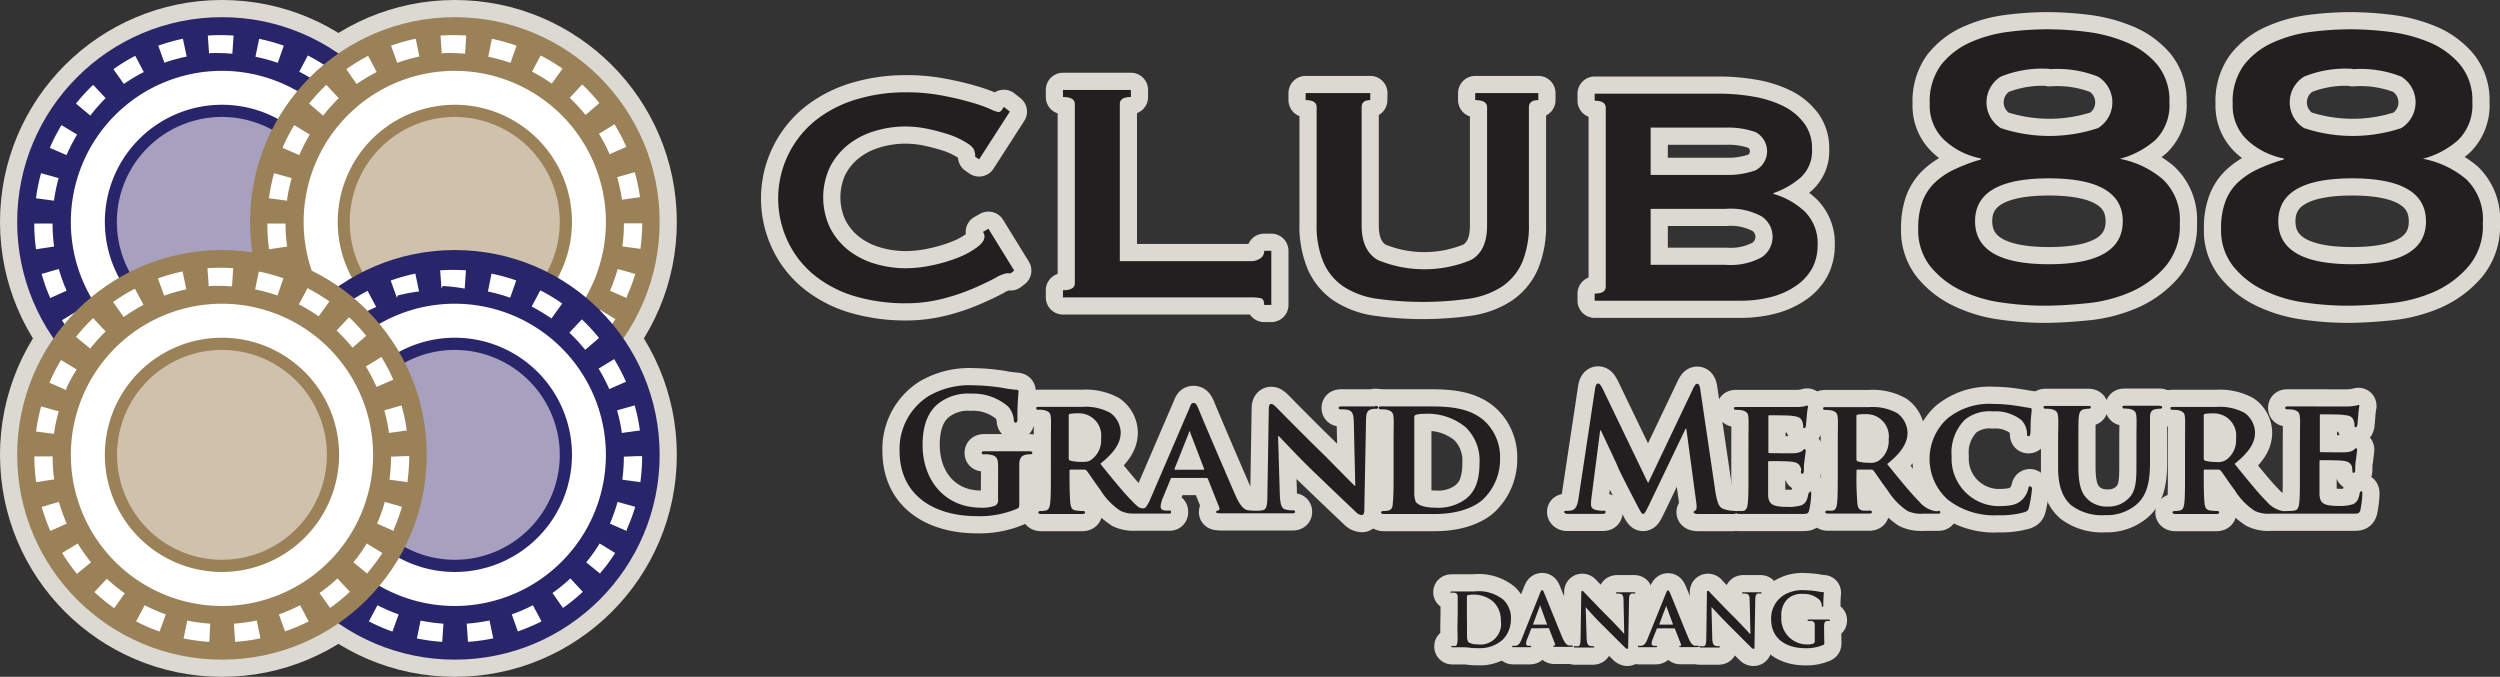 <svg id="Layer_1" data-name="Layer 1" xmlns="http://www.w3.org/2000/svg" viewBox="0 0 291.14 78.82"><rect x="0" y="0" width="291.14" height="78.82" fill="#333333" stroke="none"/><defs><style>.cls-1{fill:none;stroke:#dcd9d2;stroke-linecap:round;stroke-linejoin:round;stroke-width:4px;}.cls-2{fill:#28256a;}.cls-3{fill:#fff;}.cls-4{fill:#a7a1bf;}.cls-5{fill:#9a8157;}.cls-6{fill:#cfc1ac;}.cls-7{fill:#231f20;}</style></defs><title>logo footer</title><circle class="cls-1" cx="25.85" cy="25.85" r="23.85"/><path class="cls-1" d="M417.52,480.56a22.7,22.7,0,0,1-2.95-.39l.43-2.09a19.92,19.92,0,0,0,2.67.36Zm3,0-.14-2.12a20,20,0,0,0,2.66-.36l.43,2.08A22.49,22.49,0,0,1,420.5,480.56Zm-8.8-1.19a21.27,21.27,0,0,1-2.73-1.19l1-1.89a19.88,19.88,0,0,0,2.46,1.07Zm14.62,0-.71-2a20.56,20.56,0,0,0,2.46-1.07l1,1.88A21.27,21.27,0,0,1,426.32,479.35Zm-19.9-2.72a21.94,21.94,0,0,1-2.31-1.87l1.45-1.56a20.13,20.13,0,0,0,2.09,1.7Zm25.17,0-1.23-1.73a21.25,21.25,0,0,0,2.09-1.7l1.45,1.55A20.83,20.83,0,0,1,431.59,476.61Zm-29.51-4a21.71,21.71,0,0,1-1.73-2.42l1.82-1.11a19.68,19.68,0,0,0,1.55,2.19Zm33.85,0-1.65-1.35a18.45,18.45,0,0,0,1.55-2.19l1.82,1.1A21.87,21.87,0,0,1,435.93,472.56Zm-36.95-5a20.43,20.43,0,0,1-1-2.81l2-.58a18.58,18.58,0,0,0,.91,2.53Zm40,0-1.95-.85a19,19,0,0,0,.9-2.53l2,.57A21.85,21.85,0,0,1,439,467.48Zm-41.65-5.68a21.08,21.08,0,0,1-.21-3h2.13a19.89,19.89,0,0,0,.18,2.68Zm43.25-.05-2.11-.28a20.15,20.15,0,0,0,.19-2.69l1.48,0,.64,0A22.52,22.52,0,0,1,440.62,461.75Zm-41.16-5.61-2.1-.28a21.88,21.88,0,0,1,.59-2.92l2.05.57A19.47,19.47,0,0,0,399.46,456.14Zm39-.11a19.49,19.49,0,0,0-.55-2.63l2.05-.58a22.12,22.12,0,0,1,.61,2.91ZM400.9,451l-1.95-.84a22.07,22.07,0,0,1,1.36-2.65l1.82,1.1A20,20,0,0,0,400.9,451Zm36.14-.1a20.64,20.64,0,0,0-1.24-2.38l1.81-1.11A22,22,0,0,1,439,450Zm-33.36-4.49L402,445a21.93,21.93,0,0,1,2-2.18l1.45,1.55A21.24,21.24,0,0,0,403.68,446.38Zm30.56-.08a20.14,20.14,0,0,0-1.85-2l1.45-1.56a23.19,23.19,0,0,1,2,2.17Zm-26.65-3.59L406.36,441a21.87,21.87,0,0,1,2.54-1.56l1,1.89A19.21,19.21,0,0,0,407.59,442.71Zm22.71-.06a18.49,18.49,0,0,0-2.3-1.39l1-1.89a22.14,22.14,0,0,1,2.55,1.54Zm-18-2.42-.72-2a22.27,22.27,0,0,1,2.87-.81l.44,2.08A19.13,19.13,0,0,0,412.34,440.23Zm13.2,0a19.6,19.6,0,0,0-2.6-.71l.43-2.09a21.79,21.79,0,0,1,2.87.8Zm-8-1.06-.15-2.12a22.79,22.79,0,0,1,3,0l-.14,2.12A20.12,20.12,0,0,0,417.59,439.13Z" transform="translate(-393.15 -432.94)"/><circle class="cls-1" cx="25.85" cy="25.85" r="18.31"/><path class="cls-1" d="M419,477.8a19,19,0,1,1,19-19A19,19,0,0,1,419,477.8Zm0-36.61a17.6,17.6,0,1,0,17.6,17.59A17.62,17.62,0,0,0,419,441.19Z" transform="translate(-393.15 -432.94)"/><circle class="cls-1" cx="25.85" cy="25.85" r="12.93"/><path class="cls-1" d="M419,472.42a13.64,13.64,0,1,1,13.64-13.64A13.65,13.65,0,0,1,419,472.42Zm0-25.86a12.23,12.23,0,1,0,12.22,12.22A12.23,12.23,0,0,0,419,446.56Z" transform="translate(-393.15 -432.94)"/><circle class="cls-1" cx="52.97" cy="25.85" r="23.85"/><path class="cls-1" d="M444.65,480.56a22.47,22.47,0,0,1-2.95-.39l.43-2.09a19.77,19.77,0,0,0,2.66.36Zm3,0-.14-2.12a19.77,19.77,0,0,0,2.66-.36l.43,2.08A22.26,22.26,0,0,1,447.62,480.56Zm-8.79-1.19a20.81,20.81,0,0,1-2.74-1.19l1-1.89a19.38,19.38,0,0,0,2.47,1.07Zm14.61,0-.71-2a19.88,19.88,0,0,0,2.46-1.07l1,1.88A21.27,21.27,0,0,1,453.44,479.35Zm-19.89-2.72a23.14,23.14,0,0,1-2.32-1.87l1.45-1.56a21.25,21.25,0,0,0,2.09,1.7Zm25.17,0-1.23-1.73a20,20,0,0,0,2.08-1.7l1.45,1.55A21.69,21.69,0,0,1,458.72,476.61Zm-29.52-4a20.41,20.41,0,0,1-1.72-2.42l1.81-1.11a19.77,19.77,0,0,0,1.56,2.19Zm33.85,0-1.65-1.35A19.77,19.77,0,0,0,463,469l1.81,1.1A20.63,20.63,0,0,1,463.05,472.56Zm-36.95-5a23.47,23.47,0,0,1-1-2.81l2-.58a18.54,18.54,0,0,0,.9,2.53Zm40,0-1.94-.85a20.51,20.51,0,0,0,.89-2.53l2.05.57A20.43,20.43,0,0,1,466.14,467.48Zm-41.65-5.68a22.68,22.68,0,0,1-.2-3h2.12a19.89,19.89,0,0,0,.19,2.68Zm43.26-.05-2.11-.28a20.15,20.15,0,0,0,.18-2.69l1.49,0,.64,0A22.52,22.52,0,0,1,467.75,461.75Zm-41.16-5.61-2.11-.28a20.43,20.43,0,0,1,.6-2.92l2.05.57A19.47,19.47,0,0,0,426.59,456.14Zm39-.11a19.52,19.52,0,0,0-.56-2.63l2.05-.58a20.61,20.61,0,0,1,.61,2.91ZM428,451l-1.95-.84a20.77,20.77,0,0,1,1.37-2.65l1.81,1.1A21.56,21.56,0,0,0,428,451Zm36.14-.1a17.92,17.92,0,0,0-1.24-2.38l1.81-1.11a22,22,0,0,1,1.38,2.63Zm-33.36-4.49L429.15,445a23.19,23.19,0,0,1,2-2.18l1.45,1.55A22.7,22.7,0,0,0,430.8,446.38Zm30.56-.08a21.33,21.33,0,0,0-1.84-2l1.45-1.56a23.08,23.08,0,0,1,2,2.17Zm-26.65-3.59L433.48,441a22.74,22.74,0,0,1,2.54-1.56l1,1.89A19.21,19.21,0,0,0,434.71,442.71Zm22.72-.06a20.08,20.08,0,0,0-2.3-1.39l1-1.89a21.32,21.32,0,0,1,2.55,1.54Zm-18-2.42-.72-2a21.4,21.4,0,0,1,2.87-.81l.43,2.08A19.41,19.41,0,0,0,439.47,440.23Zm13.19,0a19.46,19.46,0,0,0-2.59-.71l.42-2.09a22.37,22.37,0,0,1,2.88.8Zm-8-1.06-.15-2.12a22.8,22.8,0,0,1,3,0l-.14,2.12A20.12,20.12,0,0,0,444.71,439.13Z" transform="translate(-393.15 -432.94)"/><circle class="cls-1" cx="52.97" cy="25.85" r="18.31"/><path class="cls-1" d="M446.12,477.8a19,19,0,1,1,19-19A19,19,0,0,1,446.12,477.8Zm0-36.61a17.6,17.6,0,1,0,17.59,17.59A17.61,17.61,0,0,0,446.12,441.19Z" transform="translate(-393.15 -432.94)"/><circle class="cls-1" cx="52.97" cy="25.85" r="12.93"/><path class="cls-1" d="M446.12,472.42a13.64,13.64,0,1,1,13.64-13.64A13.64,13.64,0,0,1,446.12,472.42Zm0-25.86a12.23,12.23,0,1,0,12.22,12.22A12.24,12.24,0,0,0,446.12,446.56Z" transform="translate(-393.15 -432.94)"/><circle class="cls-1" cx="52.97" cy="52.97" r="23.85"/><path class="cls-1" d="M444.65,507.69a22.49,22.49,0,0,1-2.95-.4l.43-2.08a19.77,19.77,0,0,0,2.66.36Zm3,0-.15-2.12a21.54,21.54,0,0,0,2.66-.37l.43,2.08A22.36,22.36,0,0,1,447.63,507.69Zm-8.8-1.2a20.81,20.81,0,0,1-2.74-1.19l1-1.88a19.38,19.38,0,0,0,2.47,1.07Zm14.61,0-.71-2a19.88,19.88,0,0,0,2.46-1.07l1,1.89A24.49,24.49,0,0,1,453.44,506.48Zm-19.89-2.72a20.83,20.83,0,0,1-2.31-1.88l1.44-1.55a19.8,19.8,0,0,0,2.09,1.69Zm25.16,0L457.49,502a19.56,19.56,0,0,0,2.08-1.7l1.45,1.56A20.83,20.83,0,0,1,458.71,503.74Zm-29.51-4a21.37,21.37,0,0,1-1.72-2.43l1.81-1.11a19.77,19.77,0,0,0,1.56,2.19Zm33.85,0-1.65-1.34a19,19,0,0,0,1.56-2.2l1.81,1.11A19.73,19.73,0,0,1,463.05,499.68Zm-36.95-5a23.32,23.32,0,0,1-1-2.8l2-.58a19,19,0,0,0,.9,2.53Zm40,0-1.94-.85a20.51,20.51,0,0,0,.89-2.53l2.05.57A20,20,0,0,1,466.14,494.6Zm-41.65-5.68a22.68,22.68,0,0,1-.2-3h2.12a20,20,0,0,0,.19,2.68Zm43.26,0-2.11-.29a20,20,0,0,0,.18-2.68l1.48-.06.65,0A22.75,22.75,0,0,1,467.75,488.88Zm-41.16-5.62-2.11-.28a21,21,0,0,1,.6-2.92l2.05.57A19.79,19.79,0,0,0,426.59,483.26Zm39-.11a19.52,19.52,0,0,0-.56-2.63l2.05-.58a20.45,20.45,0,0,1,.61,2.92Zm-37.61-5-1.95-.85a20.77,20.77,0,0,1,1.37-2.65l1.81,1.11A20.72,20.72,0,0,0,428,478.1Zm36.14-.11a19.24,19.24,0,0,0-1.24-2.38l1.81-1.11a22.08,22.08,0,0,1,1.38,2.64Zm-33.36-4.48-1.65-1.34a22,22,0,0,1,2-2.18l1.45,1.55A20.13,20.13,0,0,0,430.8,473.51Zm30.56-.09a21.33,21.33,0,0,0-1.84-2l1.45-1.55a20.85,20.85,0,0,1,2,2.17Zm-26.65-3.58-1.23-1.74a22.66,22.66,0,0,1,2.54-1.55l1,1.88A20.7,20.7,0,0,0,434.71,469.84Zm22.72-.07a20.66,20.66,0,0,0-2.3-1.39l1-1.89a21.32,21.32,0,0,1,2.55,1.54Zm-18-2.42-.72-2a23.48,23.48,0,0,1,2.87-.81l.43,2.08A21,21,0,0,0,439.47,467.35Zm13.19,0a19.5,19.5,0,0,0-2.59-.72l.42-2.08a20.82,20.82,0,0,1,2.88.79Zm-8-1.07-.15-2.12a22.8,22.8,0,0,1,3,0l-.14,2.13A20.12,20.12,0,0,0,444.71,466.25Z" transform="translate(-393.15 -432.94)"/><circle class="cls-1" cx="52.97" cy="52.97" r="18.31"/><path class="cls-1" d="M446.12,504.92a19,19,0,1,1,19-19A19,19,0,0,1,446.12,504.92Zm0-36.61a17.6,17.6,0,1,0,17.59,17.6A17.61,17.61,0,0,0,446.12,468.31Z" transform="translate(-393.15 -432.94)"/><circle class="cls-1" cx="52.97" cy="52.97" r="12.93"/><path class="cls-1" d="M446.12,499.55a13.64,13.64,0,1,1,13.64-13.64A13.65,13.65,0,0,1,446.12,499.55Zm0-25.86a12.22,12.22,0,1,0,12.22,12.22A12.24,12.24,0,0,0,446.12,473.69Z" transform="translate(-393.15 -432.94)"/><circle class="cls-1" cx="25.85" cy="52.97" r="23.85"/><path class="cls-1" d="M417.53,507.69a22.41,22.41,0,0,1-3-.4l.43-2.08a19.92,19.92,0,0,0,2.67.36Zm3,0-.14-2.12a21.81,21.81,0,0,0,2.66-.37l.43,2.08A22.51,22.51,0,0,1,420.5,507.69Zm-8.8-1.2A20.12,20.12,0,0,1,409,505.3l1-1.88a19.88,19.88,0,0,0,2.46,1.07Zm14.62,0-.72-2a20,20,0,0,0,2.47-1.07l1,1.89A24.49,24.49,0,0,1,426.32,506.48Zm-19.9-2.72a22.86,22.86,0,0,1-2.31-1.88l1.45-1.55a19.8,19.8,0,0,0,2.09,1.69Zm25.17,0L430.36,502a18.71,18.71,0,0,0,2.09-1.7l1.45,1.56A22.86,22.86,0,0,1,431.59,503.74Zm-29.51-4a22.8,22.8,0,0,1-1.73-2.43l1.82-1.11a19.68,19.68,0,0,0,1.55,2.19Zm33.85,0-1.65-1.34a18.91,18.91,0,0,0,1.55-2.2l1.82,1.11A22.14,22.14,0,0,1,435.93,499.68Zm-36.95-5a21.71,21.71,0,0,1-1-2.8l2-.58a20.61,20.61,0,0,0,.91,2.53Zm40,0-1.95-.85a19,19,0,0,0,.9-2.53l2,.57A21.32,21.32,0,0,1,439,494.6Zm-41.65-5.68a21.08,21.08,0,0,1-.21-3h2.13a20,20,0,0,0,.18,2.68Zm43.25,0-2.11-.29a20,20,0,0,0,.19-2.68l1.48-.06.64,0A22.75,22.75,0,0,1,440.62,488.88Zm-41.16-5.62-2.1-.28a22.54,22.54,0,0,1,.59-2.92l2.05.57A19.79,19.79,0,0,0,399.46,483.26Zm39-.11a19.49,19.49,0,0,0-.55-2.63l2-.58a20.48,20.48,0,0,1,.62,2.92Zm-37.6-5-1.95-.85a22.07,22.07,0,0,1,1.36-2.65l1.82,1.11A19.25,19.25,0,0,0,400.9,478.1ZM437,478a22.42,22.42,0,0,0-1.24-2.38l1.81-1.11a22.08,22.08,0,0,1,1.38,2.64Zm-33.36-4.48L402,472.17a20.88,20.88,0,0,1,2-2.18l1.45,1.55A19,19,0,0,0,403.68,473.51Zm30.56-.09a20.14,20.14,0,0,0-1.85-2l1.45-1.55a20.94,20.94,0,0,1,2,2.17Zm-26.65-3.58-1.23-1.74a21.8,21.8,0,0,1,2.54-1.55l1,1.88A20.7,20.7,0,0,0,407.59,469.84Zm22.71-.07a19.79,19.79,0,0,0-2.3-1.39l1-1.89a22.14,22.14,0,0,1,2.55,1.54Zm-18-2.42-.72-2a24,24,0,0,1,2.87-.81l.44,2.08A20.7,20.7,0,0,0,412.34,467.35Zm13.2,0a19.64,19.64,0,0,0-2.6-.72l.43-2.08a20.31,20.31,0,0,1,2.87.79Zm-8-1.07-.15-2.12a22.79,22.79,0,0,1,3,0l-.14,2.13A20.12,20.12,0,0,0,417.59,466.25Z" transform="translate(-393.15 -432.94)"/><circle class="cls-1" cx="25.85" cy="52.97" r="18.31"/><path class="cls-1" d="M419,504.92a19,19,0,1,1,19-19A19,19,0,0,1,419,504.92Zm0-36.61a17.6,17.6,0,1,0,17.6,17.6A17.62,17.62,0,0,0,419,468.31Z" transform="translate(-393.15 -432.94)"/><circle class="cls-1" cx="25.85" cy="52.97" r="12.93"/><path class="cls-1" d="M419,499.55a13.64,13.64,0,1,1,13.64-13.64A13.66,13.66,0,0,1,419,499.55Zm0-25.86a12.22,12.22,0,1,0,12.22,12.22A12.23,12.23,0,0,0,419,473.69Z" transform="translate(-393.15 -432.94)"/><circle class="cls-2" cx="25.85" cy="25.85" r="23.85"/><path class="cls-3" d="M417.52,480.56a22.7,22.7,0,0,1-2.95-.39l.43-2.09a19.92,19.92,0,0,0,2.67.36Zm3,0-.14-2.12a20,20,0,0,0,2.66-.36l.43,2.08A22.49,22.49,0,0,1,420.5,480.56Zm-8.8-1.19a21.27,21.27,0,0,1-2.73-1.19l1-1.89a19.88,19.88,0,0,0,2.46,1.07Zm14.62,0-.71-2a20.56,20.56,0,0,0,2.46-1.07l1,1.88A21.27,21.27,0,0,1,426.32,479.35Zm-19.9-2.72a21.94,21.94,0,0,1-2.31-1.87l1.45-1.56a20.13,20.13,0,0,0,2.09,1.7Zm25.17,0-1.23-1.73a21.25,21.25,0,0,0,2.09-1.7l1.45,1.55A20.83,20.83,0,0,1,431.59,476.61Zm-29.51-4a21.71,21.71,0,0,1-1.73-2.42l1.82-1.11a19.68,19.68,0,0,0,1.55,2.19Zm33.85,0-1.65-1.35a18.45,18.45,0,0,0,1.55-2.19l1.82,1.1A21.87,21.87,0,0,1,435.93,472.56Zm-36.95-5a20.43,20.43,0,0,1-1-2.81l2-.58a18.58,18.58,0,0,0,.91,2.53Zm40,0-1.95-.85a19,19,0,0,0,.9-2.53l2,.57A21.85,21.85,0,0,1,439,467.48Zm-41.65-5.68a21.08,21.08,0,0,1-.21-3h2.13a19.89,19.89,0,0,0,.18,2.68Zm43.25-.05-2.11-.28a20.15,20.15,0,0,0,.19-2.69l1.48,0,.64,0A22.52,22.52,0,0,1,440.62,461.75Zm-41.16-5.61-2.1-.28a21.88,21.88,0,0,1,.59-2.92l2.05.57A19.47,19.47,0,0,0,399.46,456.14Zm39-.11a19.49,19.49,0,0,0-.55-2.63l2.05-.58a22.12,22.12,0,0,1,.61,2.91ZM400.9,451l-1.95-.84a22.07,22.07,0,0,1,1.36-2.65l1.82,1.1A20,20,0,0,0,400.9,451Zm36.14-.1a20.64,20.64,0,0,0-1.24-2.38l1.81-1.11A22,22,0,0,1,439,450Zm-33.36-4.49L402,445a21.93,21.93,0,0,1,2-2.18l1.45,1.55A21.24,21.24,0,0,0,403.68,446.38Zm30.56-.08a20.14,20.14,0,0,0-1.85-2l1.45-1.56a23.19,23.19,0,0,1,2,2.17Zm-26.65-3.59L406.36,441a21.87,21.87,0,0,1,2.54-1.56l1,1.89A19.21,19.21,0,0,0,407.59,442.71Zm22.71-.06a18.49,18.49,0,0,0-2.3-1.39l1-1.89a22.14,22.14,0,0,1,2.55,1.54Zm-18-2.42-.72-2a22.27,22.27,0,0,1,2.87-.81l.44,2.08A19.13,19.13,0,0,0,412.34,440.23Zm13.2,0a19.6,19.6,0,0,0-2.6-.71l.43-2.09a21.79,21.79,0,0,1,2.87.8Zm-8-1.06-.15-2.12a22.79,22.79,0,0,1,3,0l-.14,2.12A20.12,20.12,0,0,0,417.59,439.13Z" transform="translate(-393.15 -432.94)"/><circle class="cls-3" cx="25.85" cy="25.85" r="18.31"/><path class="cls-2" d="M419,477.8a19,19,0,1,1,19-19A19,19,0,0,1,419,477.8Zm0-36.61a17.6,17.6,0,1,0,17.6,17.59A17.62,17.62,0,0,0,419,441.19Z" transform="translate(-393.15 -432.94)"/><circle class="cls-4" cx="25.85" cy="25.85" r="12.93"/><path class="cls-2" d="M419,472.42a13.64,13.64,0,1,1,13.64-13.64A13.65,13.65,0,0,1,419,472.42Zm0-25.86a12.23,12.23,0,1,0,12.22,12.22A12.23,12.23,0,0,0,419,446.56Z" transform="translate(-393.15 -432.94)"/><circle class="cls-5" cx="52.97" cy="25.85" r="23.85"/><path class="cls-3" d="M444.65,480.56a22.47,22.47,0,0,1-2.95-.39l.43-2.09a19.77,19.77,0,0,0,2.66.36Zm3,0-.14-2.12a19.77,19.77,0,0,0,2.66-.36l.43,2.08A22.26,22.26,0,0,1,447.62,480.56Zm-8.79-1.19a20.81,20.81,0,0,1-2.74-1.19l1-1.89a19.38,19.38,0,0,0,2.47,1.07Zm14.61,0-.71-2a19.88,19.88,0,0,0,2.46-1.07l1,1.88A21.27,21.27,0,0,1,453.44,479.35Zm-19.89-2.72a23.14,23.14,0,0,1-2.32-1.87l1.45-1.56a21.25,21.25,0,0,0,2.09,1.7Zm25.17,0-1.23-1.73a20,20,0,0,0,2.08-1.7l1.45,1.55A21.69,21.69,0,0,1,458.72,476.61Zm-29.52-4a20.41,20.41,0,0,1-1.72-2.42l1.81-1.11a19.77,19.77,0,0,0,1.56,2.19Zm33.85,0-1.65-1.35A19.77,19.77,0,0,0,463,469l1.81,1.1A20.63,20.63,0,0,1,463.05,472.56Zm-36.95-5a23.47,23.47,0,0,1-1-2.81l2-.58a18.54,18.54,0,0,0,.9,2.53Zm40,0-1.94-.85a20.51,20.51,0,0,0,.89-2.53l2.05.57A20.43,20.43,0,0,1,466.14,467.48Zm-41.65-5.68a22.68,22.68,0,0,1-.2-3h2.12a19.89,19.89,0,0,0,.19,2.68Zm43.26-.05-2.11-.28a20.15,20.15,0,0,0,.18-2.69l1.49,0,.64,0A22.52,22.52,0,0,1,467.75,461.75Zm-41.16-5.61-2.11-.28a20.43,20.43,0,0,1,.6-2.92l2.05.57A19.47,19.47,0,0,0,426.59,456.14Zm39-.11a19.52,19.52,0,0,0-.56-2.63l2.05-.58a20.61,20.61,0,0,1,.61,2.91ZM428,451l-1.95-.84a20.77,20.77,0,0,1,1.37-2.65l1.81,1.1A21.56,21.56,0,0,0,428,451Zm36.14-.1a17.92,17.92,0,0,0-1.24-2.38l1.81-1.11a22,22,0,0,1,1.38,2.63Zm-33.36-4.49L429.15,445a23.19,23.19,0,0,1,2-2.18l1.45,1.55A22.7,22.7,0,0,0,430.8,446.38Zm30.56-.08a21.33,21.33,0,0,0-1.84-2l1.45-1.56a23.08,23.08,0,0,1,2,2.17Zm-26.65-3.59L433.48,441a22.74,22.74,0,0,1,2.54-1.56l1,1.89A19.21,19.21,0,0,0,434.71,442.71Zm22.72-.06a20.08,20.08,0,0,0-2.3-1.39l1-1.89a21.32,21.32,0,0,1,2.55,1.54Zm-18-2.42-.72-2a21.4,21.4,0,0,1,2.87-.81l.43,2.08A19.41,19.41,0,0,0,439.47,440.23Zm13.19,0a19.46,19.46,0,0,0-2.59-.71l.42-2.09a22.37,22.37,0,0,1,2.88.8Zm-8-1.06-.15-2.12a22.8,22.8,0,0,1,3,0l-.14,2.12A20.12,20.12,0,0,0,444.71,439.13Z" transform="translate(-393.15 -432.94)"/><circle class="cls-3" cx="52.97" cy="25.85" r="18.31"/><path class="cls-5" d="M446.12,477.8a19,19,0,1,1,19-19A19,19,0,0,1,446.12,477.8Zm0-36.61a17.6,17.6,0,1,0,17.59,17.59A17.61,17.61,0,0,0,446.12,441.19Z" transform="translate(-393.15 -432.94)"/><circle class="cls-6" cx="52.97" cy="25.85" r="12.93"/><path class="cls-5" d="M446.12,472.42a13.64,13.64,0,1,1,13.64-13.64A13.64,13.64,0,0,1,446.12,472.42Zm0-25.86a12.23,12.23,0,1,0,12.22,12.22A12.24,12.24,0,0,0,446.12,446.56Z" transform="translate(-393.15 -432.94)"/><circle class="cls-2" cx="52.97" cy="52.97" r="23.85"/><path class="cls-3" d="M444.65,507.69a22.49,22.49,0,0,1-2.95-.4l.43-2.08a19.77,19.77,0,0,0,2.66.36Zm3,0-.15-2.12a21.54,21.54,0,0,0,2.66-.37l.43,2.08A22.36,22.36,0,0,1,447.63,507.69Zm-8.8-1.2a20.81,20.81,0,0,1-2.74-1.19l1-1.88a19.38,19.38,0,0,0,2.47,1.07Zm14.61,0-.71-2a19.88,19.88,0,0,0,2.46-1.07l1,1.89A24.49,24.49,0,0,1,453.44,506.48Zm-19.89-2.72a20.83,20.83,0,0,1-2.31-1.88l1.44-1.55a19.8,19.8,0,0,0,2.09,1.69Zm25.16,0L457.49,502a19.56,19.56,0,0,0,2.08-1.7l1.45,1.56A20.83,20.83,0,0,1,458.71,503.74Zm-29.51-4a21.37,21.37,0,0,1-1.72-2.43l1.81-1.11a19.77,19.77,0,0,0,1.56,2.19Zm33.85,0-1.65-1.34a19,19,0,0,0,1.56-2.2l1.81,1.11A19.73,19.73,0,0,1,463.05,499.68Zm-36.95-5a23.32,23.32,0,0,1-1-2.8l2-.58a19,19,0,0,0,.9,2.53Zm40,0-1.94-.85a20.51,20.51,0,0,0,.89-2.53l2.05.57A20,20,0,0,1,466.14,494.6Zm-41.65-5.68a22.68,22.68,0,0,1-.2-3h2.12a20,20,0,0,0,.19,2.68Zm43.26,0-2.11-.29a20,20,0,0,0,.18-2.68l1.48-.06.65,0A22.75,22.75,0,0,1,467.75,488.88Zm-41.16-5.62-2.11-.28a21,21,0,0,1,.6-2.92l2.05.57A19.79,19.79,0,0,0,426.59,483.26Zm39-.11a19.52,19.52,0,0,0-.56-2.63l2.05-.58a20.45,20.45,0,0,1,.61,2.92Zm-37.61-5-1.95-.85a20.77,20.77,0,0,1,1.37-2.65l1.81,1.11A20.72,20.72,0,0,0,428,478.1Zm36.14-.11a19.24,19.24,0,0,0-1.24-2.38l1.81-1.11a22.08,22.08,0,0,1,1.38,2.64Zm-33.36-4.48-1.65-1.34a22,22,0,0,1,2-2.18l1.45,1.55A20.13,20.13,0,0,0,430.8,473.51Zm30.56-.09a21.33,21.33,0,0,0-1.84-2l1.45-1.55a20.85,20.85,0,0,1,2,2.17Zm-26.65-3.58-1.23-1.74a22.66,22.66,0,0,1,2.54-1.55l1,1.88A20.7,20.7,0,0,0,434.71,469.84Zm22.72-.07a20.66,20.66,0,0,0-2.3-1.39l1-1.89a21.32,21.32,0,0,1,2.55,1.54Zm-18-2.42-.72-2a23.48,23.48,0,0,1,2.87-.81l.43,2.08A21,21,0,0,0,439.47,467.35Zm13.19,0a19.5,19.5,0,0,0-2.59-.72l.42-2.08a20.82,20.82,0,0,1,2.88.79Zm-8-1.07-.15-2.12a22.8,22.8,0,0,1,3,0l-.14,2.13A20.12,20.12,0,0,0,444.71,466.25Z" transform="translate(-393.15 -432.94)"/><circle class="cls-3" cx="52.97" cy="52.97" r="18.31"/><path class="cls-2" d="M446.12,504.92a19,19,0,1,1,19-19A19,19,0,0,1,446.12,504.92Zm0-36.61a17.6,17.6,0,1,0,17.59,17.6A17.61,17.61,0,0,0,446.12,468.31Z" transform="translate(-393.15 -432.94)"/><circle class="cls-4" cx="52.97" cy="52.97" r="12.93"/><path class="cls-2" d="M446.12,499.55a13.64,13.64,0,1,1,13.64-13.64A13.65,13.65,0,0,1,446.12,499.55Zm0-25.86a12.22,12.22,0,1,0,12.22,12.22A12.24,12.24,0,0,0,446.12,473.69Z" transform="translate(-393.15 -432.94)"/><circle class="cls-5" cx="25.85" cy="52.97" r="23.85"/><path class="cls-3" d="M417.53,507.69a22.41,22.41,0,0,1-3-.4l.43-2.08a19.92,19.92,0,0,0,2.67.36Zm3,0-.14-2.12a21.81,21.81,0,0,0,2.66-.37l.43,2.08A22.51,22.51,0,0,1,420.5,507.69Zm-8.8-1.2A20.12,20.12,0,0,1,409,505.3l1-1.88a19.88,19.88,0,0,0,2.46,1.07Zm14.62,0-.72-2a20,20,0,0,0,2.47-1.07l1,1.89A24.49,24.49,0,0,1,426.32,506.48Zm-19.9-2.72a22.86,22.86,0,0,1-2.31-1.88l1.45-1.55a19.8,19.8,0,0,0,2.09,1.69Zm25.17,0L430.36,502a18.71,18.71,0,0,0,2.09-1.7l1.45,1.56A22.86,22.86,0,0,1,431.59,503.74Zm-29.51-4a22.8,22.8,0,0,1-1.73-2.43l1.82-1.11a19.68,19.68,0,0,0,1.55,2.19Zm33.85,0-1.65-1.34a18.91,18.91,0,0,0,1.55-2.2l1.82,1.11A22.14,22.14,0,0,1,435.93,499.68Zm-36.95-5a21.71,21.71,0,0,1-1-2.8l2-.58a20.61,20.61,0,0,0,.91,2.53Zm40,0-1.95-.85a19,19,0,0,0,.9-2.53l2,.57A21.32,21.32,0,0,1,439,494.6Zm-41.65-5.68a21.08,21.08,0,0,1-.21-3h2.13a20,20,0,0,0,.18,2.68Zm43.25,0-2.11-.29a20,20,0,0,0,.19-2.68l1.48-.06.64,0A22.75,22.75,0,0,1,440.62,488.88Zm-41.16-5.62-2.1-.28a22.54,22.54,0,0,1,.59-2.92l2.05.57A19.79,19.79,0,0,0,399.46,483.26Zm39-.11a19.49,19.49,0,0,0-.55-2.63l2-.58a20.48,20.48,0,0,1,.62,2.92Zm-37.6-5-1.95-.85a22.07,22.07,0,0,1,1.36-2.65l1.82,1.11A19.25,19.25,0,0,0,400.9,478.1ZM437,478a22.42,22.42,0,0,0-1.24-2.38l1.81-1.11a22.08,22.08,0,0,1,1.38,2.64Zm-33.36-4.48L402,472.17a20.88,20.88,0,0,1,2-2.18l1.45,1.55A19,19,0,0,0,403.68,473.51Zm30.56-.09a20.14,20.14,0,0,0-1.85-2l1.45-1.55a20.94,20.94,0,0,1,2,2.17Zm-26.65-3.58-1.23-1.74a21.8,21.8,0,0,1,2.54-1.55l1,1.88A20.7,20.7,0,0,0,407.59,469.84Zm22.71-.07a19.79,19.79,0,0,0-2.3-1.39l1-1.89a22.14,22.14,0,0,1,2.55,1.54Zm-18-2.42-.72-2a24,24,0,0,1,2.87-.81l.44,2.08A20.7,20.7,0,0,0,412.34,467.35Zm13.2,0a19.64,19.64,0,0,0-2.6-.72l.43-2.08a20.31,20.31,0,0,1,2.87.79Zm-8-1.07-.15-2.12a22.79,22.79,0,0,1,3,0l-.14,2.13A20.12,20.12,0,0,0,417.59,466.25Z" transform="translate(-393.15 -432.94)"/><circle class="cls-3" cx="25.85" cy="52.97" r="18.31"/><path class="cls-5" d="M419,504.92a19,19,0,1,1,19-19A19,19,0,0,1,419,504.92Zm0-36.61a17.6,17.6,0,1,0,17.6,17.6A17.62,17.62,0,0,0,419,468.31Z" transform="translate(-393.15 -432.94)"/><circle class="cls-6" cx="25.85" cy="52.97" r="12.93"/><path class="cls-5" d="M419,499.55a13.64,13.64,0,1,1,13.64-13.64A13.66,13.66,0,0,1,419,499.55Zm0-25.86a12.22,12.22,0,1,0,12.22,12.22A12.23,12.23,0,0,0,419,473.69Z" transform="translate(-393.15 -432.94)"/><path class="cls-1" d="M510.85,464.77l-.25,0a1,1,0,0,0-.26,0,4.39,4.39,0,0,0-1.3.55c-.69.37-1.57.79-2.62,1.24a23.48,23.48,0,0,1-3.61,1.2,17.18,17.18,0,0,1-4.22.5,20.78,20.78,0,0,1-5.56-.73,13.76,13.76,0,0,1-4.71-2.28,11.22,11.22,0,0,1-3.24-3.83,11.67,11.67,0,0,1,3.24-14.61,14.25,14.25,0,0,1,4.71-2.34,19.66,19.66,0,0,1,5.56-.78,22.2,22.2,0,0,1,4.25.37q1.91.36,3.33.78a17.69,17.69,0,0,1,2.25.78,4.26,4.26,0,0,0,1,.37.48.48,0,0,0,.39-.23c.1-.16.19-.28.25-.37l.69.55-3.58,5.56-.46-.32a1.27,1.27,0,0,0,0-.28,2.71,2.71,0,0,0-.07-.32c-.06-.34-.36-.68-.91-1a9.57,9.57,0,0,0-2-.95,23.47,23.47,0,0,0-2.57-.69,12.86,12.86,0,0,0-2.5-.27,12.28,12.28,0,0,0-3.7.55,9.13,9.13,0,0,0-3.08,1.61,7.89,7.89,0,0,0-2.09,2.59,8.31,8.31,0,0,0,0,7,7.93,7.93,0,0,0,2.09,2.6,9.31,9.31,0,0,0,3.08,1.61,12.6,12.6,0,0,0,3.7.55,14.68,14.68,0,0,0,3.07-.35,18.24,18.24,0,0,0,2.94-.87,9.49,9.49,0,0,0,2.23-1.2q.9-.66.9-1.26a.82.82,0,0,0-.19-.55l.65-.37,3,4.87Z" transform="translate(-393.15 -432.94)"/><path class="cls-1" d="M540.37,468.45c0-.47-.14-.73-.43-.79a5.86,5.86,0,0,0-1.13-.09H516.94v-.83c.92,0,1.38-.27,1.38-.82V445.06c0-.55-.46-.82-1.38-.82v-.83h7.91v.83c-.86,0-1.29.27-1.29.82v18.29h15.25a1.85,1.85,0,0,0,1.13-.33,1,1,0,0,0,.43-.87h.83v6.3Z" transform="translate(-393.15 -432.94)"/><path class="cls-1" d="M552.72,444.6c-.67,0-1,.28-1,.83v13.78c0,1.93.62,3.26,1.86,4a14.15,14.15,0,0,0,10.89,0c1.24-.71,1.86-2,1.86-4V445.43c0-.55-.46-.83-1.38-.83v-.82h7.35v.82c-.73,0-1.1.28-1.1.83V459a11.14,11.14,0,0,1-.78,4.48,6.57,6.57,0,0,1-2.35,2.83,9.6,9.6,0,0,1-3.88,1.42,38.86,38.86,0,0,1-10.7,0,9.6,9.6,0,0,1-3.88-1.42,6.55,6.55,0,0,1-2.34-2.83,11,11,0,0,1-.79-4.48V445.43c0-.55-.42-.83-1.28-.83v-.82h7.53Z" transform="translate(-393.15 -432.94)"/><path class="cls-1" d="M593.24,443.85a23.76,23.76,0,0,1,4.09.34,12.88,12.88,0,0,1,3.49,1.1,6.83,6.83,0,0,1,2.43,2,4.79,4.79,0,0,1,.92,3,4.19,4.19,0,0,1-1.33,3.33,9.58,9.58,0,0,1-3.17,1.81v.09a8.9,8.9,0,0,1,3.65,2.05,5.22,5.22,0,0,1,1.5,4,5.63,5.63,0,0,1-.6,2.55,5.89,5.89,0,0,1-1.77,2,9,9,0,0,1-2.87,1.36,14.26,14.26,0,0,1-3.86.48H578.86v-.83c.86,0,1.29-.27,1.29-.82V445.5c0-.55-.43-.83-1.29-.83v-.82Zm.92,9.46a9.52,9.52,0,0,0,3.42-.53,2.51,2.51,0,0,0,0-4.46,9.54,9.54,0,0,0-3.42-.52h-8.78v5.51Zm0,10.47a7.47,7.47,0,0,0,4.16-.89,2.86,2.86,0,0,0,0-4.74,7.47,7.47,0,0,0-4.16-.89h-8.78v6.52Z" transform="translate(-393.15 -432.94)"/><path class="cls-1" d="M639.94,451.42A10.92,10.92,0,0,1,645,453.8a6.48,6.48,0,0,1,2,5.14,7.26,7.26,0,0,1-1.65,5,11.26,11.26,0,0,1-4.06,3,16.91,16.91,0,0,1-5.14,1.32c-1.83.18-3.48.28-5,.28a35.21,35.21,0,0,1-4.9-.37,15.79,15.79,0,0,1-4.72-1.41,10.28,10.28,0,0,1-3.58-2.8,6.74,6.74,0,0,1-1.41-4.39,8.88,8.88,0,0,1,.51-3.22,6,6,0,0,1,1.47-2.19,8.82,8.82,0,0,1,2.32-1.53,19.9,19.9,0,0,1,3-1.12v-.12a8.65,8.65,0,0,1-4.18-2.07,5.47,5.47,0,0,1-1.78-4.3,7.15,7.15,0,0,1,1.32-4.52,9,9,0,0,1,3.37-2.61,15.66,15.66,0,0,1,4.45-1.24,37.14,37.14,0,0,1,4.58-.3,38.13,38.13,0,0,1,4.57.3,17.59,17.59,0,0,1,4.6,1.21,9.52,9.52,0,0,1,3.58,2.58,6.55,6.55,0,0,1,1.44,4.4,5.71,5.71,0,0,1-1.62,4.39,10.13,10.13,0,0,1-4.21,2.22v.06Zm-8.19,2.29q-8.6,0-8.59,5t8.59,5q8.61,0,8.61-5T631.75,453.71Zm.07-12.75a12.86,12.86,0,0,0-5.66.9,3.53,3.53,0,0,0,0,6,18,18,0,0,0,11.31,0,3.52,3.52,0,0,0,0-6A12.84,12.84,0,0,0,631.82,441Z" transform="translate(-393.15 -432.94)"/><path class="cls-1" d="M675.25,451.42a11,11,0,0,1,5.09,2.38,6.48,6.48,0,0,1,1.95,5.14,7.26,7.26,0,0,1-1.65,5,11.35,11.35,0,0,1-4.06,3,17,17,0,0,1-5.15,1.32c-1.82.18-3.48.28-5,.28a35.21,35.21,0,0,1-4.9-.37,15.71,15.71,0,0,1-4.72-1.41,10.19,10.19,0,0,1-3.58-2.8,6.69,6.69,0,0,1-1.42-4.39,8.65,8.65,0,0,1,.52-3.22,5.84,5.84,0,0,1,1.47-2.19,8.76,8.76,0,0,1,2.31-1.53,20.77,20.77,0,0,1,3-1.12v-.12a8.7,8.7,0,0,1-4.18-2.07,5.5,5.5,0,0,1-1.77-4.3,7.15,7.15,0,0,1,1.32-4.52,8.84,8.84,0,0,1,3.37-2.61,15.47,15.47,0,0,1,4.45-1.24,37,37,0,0,1,4.57-.3,38,38,0,0,1,4.57.3,17.56,17.56,0,0,1,4.61,1.21,9.49,9.49,0,0,1,3.57,2.58,6.5,6.5,0,0,1,1.45,4.4,5.72,5.72,0,0,1-1.63,4.39,10,10,0,0,1-4.21,2.22v.06Zm-8.18,2.29q-8.6,0-8.6,5t8.6,5q8.61,0,8.6-5T667.07,453.71Zm.06-12.75a12.81,12.81,0,0,0-5.65.9,3.52,3.52,0,0,0,0,6,18,18,0,0,0,11.31,0,3.53,3.53,0,0,0,0-6A12.89,12.89,0,0,0,667.13,441Z" transform="translate(-393.15 -432.94)"/><path class="cls-1" d="M595.13,492.43a3.77,3.77,0,0,1-1.21-.2c-.59-.17-.78-.73-1-2l-1.77-12c-.06-.4-.17-.6-.34-.6s-.28.16-.44.46l-5.29,11.11-5.3-11c-.26-.5-.38-.6-.53-.6s-.27.18-.33.51L577,490.83c-.09.67-.25,1.42-.79,1.54a2.42,2.42,0,0,1-.58.06c-.2,0-.32,0-.32.13s.16.22.35.22h4c.29,0,.46,0,.46-.22s-.13-.13-.28-.13a3.65,3.65,0,0,1-.82-.1c-.33-.08-.59-.25-.59-.62a6.16,6.16,0,0,1,.07-.92l1-7.73h.08c.68,1.46,1.85,3.9,2,4.31s1.76,3.52,2.23,4.42c.31.58.5,1,.68,1s.27-.18.72-1.09l4.24-8.84h.08l1.17,8.68c.07.55,0,.8-.1.84s-.22.11-.22.21.12.21.57.21h3.95c.27,0,.51-.06.51-.22s-.14-.13-.31-.13" transform="translate(-393.15 -432.94)"/><path class="cls-1" d="M603.92,490.28c-.12,0-.15.07-.19.25-.12.68-.31,1-.74,1.23a4.73,4.73,0,0,1-1.61.21c-1.75,0-2.28-.26-2.32-1.38,0-.49,0-1.89,0-2.45v-1.33c0-.09,0-.17.09-.17.44,0,2.38,0,2.69.08.64.06.85.31,1,.64s0,.42.05.6,0,.14.16.14.17-.24.17-.38,0-.77.07-1.1c.1-.84.15-1.11.15-1.2a.16.16,0,0,0-.15-.18c-.07,0-.13.1-.26.21s-.41.22-.82.26-2.61,0-3,0c-.11,0-.12-.07-.12-.17v-4.08c0-.1,0-.16.12-.16.35,0,2.39,0,2.68.08.85.08,1,.31,1.13.6a1.67,1.67,0,0,1,.12.6c0,.14,0,.22.13.22s.18-.2.19-.28.08-.91.1-1.08a8.13,8.13,0,0,1,.14-1.11c0-.08,0-.16-.12-.16a2,2,0,0,0-.27.08,5.5,5.5,0,0,1-.72.09c-.33,0-6.25,0-7.13,0-.26,0-.39,0-.39.15s.11.18.29.18a3.73,3.73,0,0,1,.67.05c.55.16.71.34.74.9s0,1,0,3.5v2.92c0,1.52,0,2.82-.08,3.52-.06.48-.16.79-.51.88a3.17,3.17,0,0,1-.59,0c-.23,0-.28.1-.28.18s.12.17.33.17l7.29,0c.64,0,.8,0,.91-.43a10.65,10.65,0,0,0,.24-1.82c0-.18,0-.39-.16-.39" transform="translate(-393.15 -432.94)"/><path class="cls-1" d="M618.91,492.46a1.53,1.53,0,0,1-.41,0,3.09,3.09,0,0,1-1.83-1.09c-1-1-2.24-2.52-3.75-4.39,1.67-1.34,2.37-2.44,2.37-3.66a2.89,2.89,0,0,0-1.21-2.27,5.91,5.91,0,0,0-3.24-.7h-5c-.25,0-.38,0-.38.15s.11.18.28.18a4.07,4.07,0,0,1,.69.05c.55.16.7.34.74.9s0,1,0,3.5V488c0,1.52,0,2.82-.08,3.52-.06.48-.15.8-.5.88a2.57,2.57,0,0,1-.61,0c-.21,0-.27.1-.27.18s.11.17.33.17h4.77c.21,0,.34-.05.34-.17a.19.19,0,0,0-.21-.18,6.14,6.14,0,0,1-.83,0c-.53-.08-.61-.4-.66-.88a35.18,35.18,0,0,1-.1-3.52v-.23a.12.12,0,0,1,.13-.14l1.54,0a.4.4,0,0,1,.31.11c.21.25.93,1.37,1.62,2.26a7.92,7.92,0,0,0,2.33,2.44,3.77,3.77,0,0,0,1.87.32h1.63c.22,0,.33,0,.33-.17a.2.2,0,0,0-.21-.18M612,486.55a1.68,1.68,0,0,1-1.2.28,4.61,4.61,0,0,1-1.31-.16c-.12-.06-.15-.12-.15-.3v-4.92c0-.13,0-.19.15-.23a6.38,6.38,0,0,1,1-.05,2.6,2.6,0,0,1,2.61,2.93,2.81,2.81,0,0,1-1.11,2.45" transform="translate(-393.15 -432.94)"/><path class="cls-1" d="M629.56,489.56c-.13,0-.17.08-.21.33a2.65,2.65,0,0,1-.59,1.12c-.67.75-1.51.87-3,.87a5.52,5.52,0,0,1-5.33-5.8,5.4,5.4,0,0,1,1.58-4.3,4.62,4.62,0,0,1,3.23-.93,4.85,4.85,0,0,1,3.3,1,2.39,2.39,0,0,1,.67,1.54c0,.21,0,.35.17.35s.21-.17.23-.41,0-1.24.06-1.79.08-.78.08-.91-.06-.17-.26-.19c-.5-.07-1.07-.19-1.71-.27a17,17,0,0,0-2.49-.19,7.7,7.7,0,0,0-5.42,1.76,6.36,6.36,0,0,0,.14,9.41,8.78,8.78,0,0,0,5.87,1.79,10.08,10.08,0,0,0,3.09-.37c.29-.12.37-.19.45-.48a15.45,15.45,0,0,0,.37-2.21c0-.13-.08-.29-.2-.29" transform="translate(-393.15 -432.94)"/><path class="cls-1" d="M644.66,480.19h-4c-.23,0-.34,0-.34.15s.09.18.28.18a2.93,2.93,0,0,1,.63.06c.54.15.68.33.72.9s0,1,0,3.5v2.08c0,1.69,0,3.13-1,4a3.21,3.21,0,0,1-2.3.87,3.29,3.29,0,0,1-2.15-.65c-.84-.66-1.31-1.6-1.31-4V485c0-2.52,0-3,.05-3.5s.17-.82.62-.9a2.29,2.29,0,0,1,.51-.06c.17,0,.27-.06.27-.18s-.13-.15-.37-.15h-4.77c-.26,0-.36,0-.36.15s.09.18.28.18a3.07,3.07,0,0,1,.67.06c.54.15.69.31.74.9s0,1,0,3.5v2.42c0,2.4.68,3.63,1.55,4.38a5.9,5.9,0,0,0,3.91,1.13,5.33,5.33,0,0,0,3.61-1.19c1.45-1.19,1.63-3.13,1.63-5V485c0-2.52,0-3,0-3.5s.17-.82.62-.9a2.5,2.5,0,0,1,.51-.06c.2,0,.29-.06.29-.18s-.11-.15-.34-.15" transform="translate(-393.15 -432.94)"/><path class="cls-1" d="M668.13,490.17c-.12,0-.16.08-.19.26-.12.67-.32,1-.75,1.22a4.7,4.7,0,0,1-1.61.21c-1.75,0-2.28-.25-2.31-1.37,0-.49,0-1.89,0-2.46v-1.32c0-.1,0-.18.09-.18.43,0,2.37,0,2.68.08.65.06.86.32,1,.64a5,5,0,0,1,.07.61c0,.07,0,.14.15.14s.17-.24.17-.38,0-.77.08-1.1c.1-.84.14-1.11.14-1.21a.15.15,0,0,0-.14-.17c-.08,0-.13.1-.27.21s-.41.21-.81.25-2.61,0-3,0c-.11,0-.12-.08-.12-.17v-4.09c0-.1,0-.15.12-.15.34,0,2.39,0,2.68.08.85.07,1,.31,1.12.6a1.48,1.48,0,0,1,.12.6c0,.14,0,.22.14.22s.17-.21.19-.28.08-.91.1-1.08a6.82,6.82,0,0,1,.13-1.08c0-.07,0-.15-.11-.15a2.05,2.05,0,0,0-.28.08c-.13,0-.4.07-.72.09s-4.12,0-4.66,0-1.58,0-2.47,0c-.26,0-.39,0-.39.16s.11.18.29.18a3.2,3.2,0,0,1,.68.05c.54.16.7.33.74.9s0,1,0,3.5V488c0,1.51,0,2.81-.08,3.52-.06.48-.16.79-.51.87a4.63,4.63,0,0,1-.83.06,3.74,3.74,0,0,1-.61,0,3.27,3.27,0,0,1-1.83-1.09c-1-1-2.23-2.53-3.75-4.4,1.67-1.34,2.38-2.43,2.38-3.65a2.9,2.9,0,0,0-1.21-2.28,6,6,0,0,0-3.25-.7h-5c-.26,0-.39,0-.39.16s.11.18.29.18a3.25,3.25,0,0,1,.68.05c.54.16.7.33.73.9s0,1,0,3.5V488c0,1.51,0,2.81-.08,3.52-.06.48-.16.79-.51.87a2.41,2.41,0,0,1-.6.06c-.22,0-.27.09-.27.18s.12.17.33.17h4.76c.22,0,.35-.06.35-.17a.19.19,0,0,0-.21-.18,6.38,6.38,0,0,1-.84-.06c-.52-.08-.6-.39-.66-.87-.08-.71-.09-2-.09-3.52v-.24a.12.12,0,0,1,.13-.13l1.54,0a.39.39,0,0,1,.3.11c.22.25.94,1.36,1.62,2.26a7.75,7.75,0,0,0,2.34,2.43,3.71,3.71,0,0,0,1.86.33h1.95l7.58,0c.64,0,.81,0,.92-.42a12,12,0,0,0,.23-1.83c0-.17,0-.39-.15-.39m-15.66-3.65a1.75,1.75,0,0,1-1.21.27,4.93,4.93,0,0,1-1.3-.15c-.12-.07-.15-.12-.15-.3v-4.92c0-.14,0-.19.15-.23a6,6,0,0,1,1-.06,2.6,2.6,0,0,1,2.61,2.94,2.81,2.81,0,0,1-1.11,2.45" transform="translate(-393.15 -432.94)"/><path class="cls-1" d="M513,485.49h-5.1c-.27,0-.42,0-.42.19s.13.16.3.16a3.82,3.82,0,0,1,.76.06c.64.13.82.44.84,1.1s0,1.33,0,2.3v1.82a.68.68,0,0,1-.37.72,4.2,4.2,0,0,1-1.65.22c-4.11,0-6.77-3.13-6.77-7.31,0-2.39.69-3.85,1.78-4.77a5.62,5.62,0,0,1,3.86-1.2,6.22,6.22,0,0,1,4.33,1.51,2.67,2.67,0,0,1,.66,1.62c0,.15.07.25.2.25s.22-.1.22-.41a27.63,27.63,0,0,1,.13-3.19c0-.13,0-.21-.27-.23a14.66,14.66,0,0,1-1.54-.21,23.14,23.14,0,0,0-3.44-.31,9.46,9.46,0,0,0-5.24,1.26,7.29,7.29,0,0,0-3.37,6.36c0,5.36,4.22,7.62,9,7.62a11.17,11.17,0,0,0,4.69-.87c.23-.14.25-.18.25-.7v-2.14c0-1,0-1.76,0-2.34s.21-1,.74-1.1a3,3,0,0,1,.52-.06c.14,0,.26,0,.26-.16s-.15-.19-.39-.19" transform="translate(-393.15 -432.94)"/><path class="cls-1" d="M553.33,480.27h-3.85c-.25,0-.43,0-.43.16s.07.18.28.18a3.06,3.06,0,0,1,.89.09c.41.16.57.45.59,1.46l.17,7.35h-.07c-.26-.23-2.53-2.56-3.7-3.72-2.49-2.42-5.06-5.05-5.27-5.26s-.52-.55-.74-.55-.29.24-.29.56l-.16,9.81c0,1.44-.08,1.88-.52,2a3.91,3.91,0,0,1-.76.07,8.4,8.4,0,0,1-1-.06c-.32-.06-.8-.27-1.46-1.77-1.09-2.51-4-9.28-4.35-10.19-.19-.37-.26-.53-.52-.53s-.3.19-.5.66L527.14,491a3.34,3.34,0,0,1-.17.38h0a4.62,4.62,0,0,1-.3.51l-.06.08a.44.44,0,0,1-.4.17,1.09,1.09,0,0,1-.49-.16,6.9,6.9,0,0,1-.68-.63c-1-1-2.24-2.53-3.75-4.4,1.66-1.34,2.37-2.43,2.37-3.65a2.9,2.9,0,0,0-1.21-2.28,6,6,0,0,0-3.25-.7h-5c-.25,0-.38,0-.38.16s.11.18.28.18a3.24,3.24,0,0,1,.69.05c.54.16.7.33.74.9s0,1,0,3.5V488c0,1.51,0,2.81-.08,3.52-.06.48-.16.79-.51.87a2.41,2.41,0,0,1-.6.06c-.21,0-.27.1-.27.18s.11.17.33.17h4.76c.21,0,.35-.06.35-.17a.19.19,0,0,0-.21-.18,6.26,6.26,0,0,1-.84-.06c-.53-.08-.6-.39-.66-.87-.08-.71-.1-2-.1-3.52v-.24a.12.12,0,0,1,.14-.13l1.53,0a.43.43,0,0,1,.32.11c.21.25.93,1.36,1.61,2.26a7.75,7.75,0,0,0,2.34,2.43,3.42,3.42,0,0,0,1.61.32h4c.18,0,.27,0,.27-.17s0-.18-.25-.18H529c-.53,0-.69-.18-.69-.47a3,3,0,0,1,.26-1l.91-2.22c0-.09.06-.11.16-.11h4a.17.17,0,0,1,.18.11l1.32,3.33a.26.26,0,0,1-.16.37c-.17,0-.21.08-.21.18s.2.11.51.13c1.44,0,2.68,0,3.29,0h5c.23,0,.39,0,.39-.17s-.09-.18-.29-.18a2.86,2.86,0,0,1-.9-.12c-.33-.11-.54-.5-.58-1.79l-.2-6.74h.07c.32.29,2.14,2.29,4,4.08s3.93,3.77,5,4.77a1,1,0,0,0,.69.35c.15,0,.28-.17.28-.53l.2-10.42c0-.94.15-1.23.62-1.37a1.94,1.94,0,0,1,.52-.05c.2,0,.29-.08.29-.18s-.15-.16-.39-.16m-33,6.25c-.29.22-.51.27-1.2.27a5,5,0,0,1-1.3-.15c-.12-.07-.16-.12-.16-.3v-4.92a.2.2,0,0,1,.16-.23,6,6,0,0,1,1-.06,2.6,2.6,0,0,1,2.61,2.94,2.79,2.79,0,0,1-1.12,2.45m12.9,1.18H530c-.06,0-.1,0-.06-.12l1.66-4.17c0-.06,0-.16.09-.16s.06.1.08.16l1.61,4.2c0,.06,0,.09-.08.09" transform="translate(-393.15 -432.94)"/><path class="cls-1" d="M559.37,480.27h-5.26c-.25,0-.39,0-.39.16s.12.18.3.18a3,3,0,0,1,.67.05c.55.16.71.33.75.9s0,1,0,3.5V488c0,1.51,0,2.81-.09,3.52,0,.48-.15.79-.5.87a2.41,2.41,0,0,1-.6.06c-.22,0-.27.1-.27.18s.11.17.32.17l5.94,0c3.15,0,5-1.05,5.74-1.83a6.42,6.42,0,0,0,1.86-4.61,5.77,5.77,0,0,0-1.61-4.2c-1.87-1.89-4.75-1.89-6.88-1.89M564,490.93a5.36,5.36,0,0,1-3.73,1.13c-1.34,0-2-.35-2.24-.66a3,3,0,0,1-.18-1.17c0-.33,0-1.59,0-3.34V484.8c0-1.3,0-2.66,0-3.23a.3.3,0,0,1,.21-.33,4,4,0,0,1,1-.11,6.93,6.93,0,0,1,4.79,1.58,5.37,5.37,0,0,1,1.6,4.12c0,1.71-.35,3.19-1.47,4.1" transform="translate(-393.15 -432.94)"/><path class="cls-1" d="M562.91,504.29c0-1.31,0-1.55,0-1.83s-.09-.43-.37-.49a1.58,1.58,0,0,0-.34,0c-.09,0-.14,0-.14-.07s.06-.08.19-.08l1.24,0,1.33,0a4.56,4.56,0,0,1,3.45,1,3,3,0,0,1,.84,2.19,3.44,3.44,0,0,1-.94,2.41,4,4,0,0,1-2.89,1c-.31,0-.66,0-1-.05s-.63-.05-.84-.05h-.5l-.59,0c-.11,0-.17,0-.17-.09s0-.07.13-.07a2.33,2.33,0,0,0,.32,0c.17,0,.21-.23.25-.48s0-1,0-1.83Zm1.08.95c0,.91,0,1.57,0,1.74a1.85,1.85,0,0,0,.1.65c.11.17.45.35,1.13.35a2.4,2.4,0,0,0,2.71-2.77,2.92,2.92,0,0,0-.83-2.15,3.44,3.44,0,0,0-2.45-.87,2.58,2.58,0,0,0-.56.06.17.17,0,0,0-.11.18v2.81Z" transform="translate(-393.15 -432.94)"/><path class="cls-1" d="M571.54,506.11s-.06,0-.08.07l-.46,1.18a1.54,1.54,0,0,0-.13.52c0,.16.07.27.34.27h.13c.11,0,.13,0,.13.07s-.05.09-.15.09l-.91,0c-.09,0-.57,0-1,0-.11,0-.16,0-.16-.09s0-.07.1-.07l.27,0c.4-.05.56-.34.73-.77L572.5,502c.1-.25.15-.34.24-.34s.13.07.21.27c.21.48,1.59,3.93,2.14,5.24.33.77.58.89.76.94l.36,0c.07,0,.12,0,.12.07s-.08.09-.4.09-.94,0-1.63,0c-.16,0-.26,0-.26-.07s0-.07.12-.08a.14.14,0,0,0,.08-.2l-.69-1.77a.09.09,0,0,0-.09-.06Zm1.76-.43s.05,0,0-.06l-.77-2.12s0-.07-.05-.07,0,0,0,.07l-.79,2.12s0,.06,0,.06Z" transform="translate(-393.15 -432.94)"/><path class="cls-1" d="M577.92,507.13c0,.68.13.9.3,1a1.43,1.43,0,0,0,.45.06c.1,0,.15,0,.15.07s-.08.09-.2.09c-.56,0-.91,0-1.07,0s-.48,0-.93,0c-.11,0-.19,0-.19-.09s.05-.07.14-.07a1.84,1.84,0,0,0,.39,0c.22-.07.25-.32.26-1.07l.08-5.08c0-.17,0-.29.11-.29s.17.11.32.26,1.42,1.5,2.67,2.75c.59.58,1.75,1.82,1.9,2h0l-.08-3.87c0-.53-.09-.69-.29-.78a1.48,1.48,0,0,0-.46-.05c-.11,0-.14,0-.14-.07s.09-.08.22-.08l1,0,.84,0c.11,0,.2,0,.2.08s0,.07-.15.07a.8.8,0,0,0-.26,0c-.24.07-.31.25-.32.73l-.1,5.44c0,.19,0,.27-.11.27a.49.49,0,0,1-.29-.19c-.55-.52-1.65-1.65-2.55-2.53s-1.89-2-2-2.15h0Z" transform="translate(-393.15 -432.94)"/><path class="cls-1" d="M586.16,506.11s-.06,0-.07.07l-.47,1.18a1.54,1.54,0,0,0-.13.52c0,.16.08.27.35.27H586c.1,0,.13,0,.13.07s-.06.09-.15.09l-.92,0c-.09,0-.56,0-1,0-.11,0-.17,0-.17-.09s0-.07.11-.07l.26,0c.4-.05.56-.34.74-.77l2.16-5.35c.1-.25.16-.34.24-.34s.13.07.22.27c.21.48,1.59,3.93,2.14,5.24.32.77.57.89.76.94l.36,0c.07,0,.11,0,.11.07s-.08.09-.4.09-.94,0-1.63,0c-.15,0-.25,0-.25-.07s0-.07.12-.08.12-.09.07-.2l-.69-1.77a.08.08,0,0,0-.08-.06Zm1.76-.43c.05,0,.06,0,.05-.06l-.78-2.12s0-.07,0-.07,0,0,0,.07l-.8,2.12s0,.06,0,.06Z" transform="translate(-393.15 -432.94)"/><path class="cls-1" d="M592.55,507.13c0,.68.13.9.31,1a1.37,1.37,0,0,0,.44.06c.1,0,.15,0,.15.07s-.08.09-.2.09c-.56,0-.9,0-1.07,0s-.48,0-.93,0c-.11,0-.19,0-.19-.09s.05-.07.14-.07a1.78,1.78,0,0,0,.39,0c.22-.07.26-.32.27-1.07l.07-5.08c0-.17,0-.29.12-.29s.17.11.31.26,1.42,1.5,2.68,2.75c.58.58,1.75,1.82,1.89,2H597l-.09-3.87c0-.53-.08-.69-.29-.78a1.48,1.48,0,0,0-.46-.05c-.1,0-.14,0-.14-.07s.1-.08.23-.08l1,0c.1,0,.42,0,.85,0,.11,0,.19,0,.19.08s0,.07-.15.07a.8.8,0,0,0-.26,0c-.24.07-.31.25-.32.73l-.09,5.44c0,.19,0,.27-.12.27s-.19-.09-.29-.19c-.54-.52-1.65-1.65-2.54-2.53s-1.9-2-2.06-2.15h0Z" transform="translate(-393.15 -432.94)"/><path class="cls-1" d="M605.6,507.73c0,.23,0,.25-.11.31a5,5,0,0,1-2.08.39c-2.11,0-4-1-4-3.38a3.21,3.21,0,0,1,1.5-2.82,4.15,4.15,0,0,1,2.32-.56,11.33,11.33,0,0,1,1.52.13,5.06,5.06,0,0,0,.68.1c.11,0,.12,0,.12.1a11.94,11.94,0,0,0-.06,1.42c0,.14,0,.18-.09.18s-.08,0-.09-.11a1.2,1.2,0,0,0-.29-.72,2.74,2.74,0,0,0-1.92-.67,2.47,2.47,0,0,0-1.71.53,2.59,2.59,0,0,0-.79,2.12,3,3,0,0,0,3,3.24,1.82,1.82,0,0,0,.73-.1c.13-.06.16-.17.16-.32v-1.82c0-.3-.09-.44-.38-.5l-.33,0c-.08,0-.13,0-.13-.07s.06-.09.18-.09c.45,0,1,0,1.25,0l1,0c.11,0,.17,0,.17.09s0,.07-.11.07l-.23,0c-.24.05-.32.19-.33.5s0,.6,0,1Z" transform="translate(-393.15 -432.94)"/><path class="cls-7" d="M510.85,464.77l-.25,0a1,1,0,0,0-.26,0,4.39,4.39,0,0,0-1.3.55c-.69.37-1.57.79-2.62,1.24a23.48,23.48,0,0,1-3.61,1.2,17.18,17.18,0,0,1-4.22.5,20.78,20.78,0,0,1-5.56-.73,13.76,13.76,0,0,1-4.71-2.28,11.22,11.22,0,0,1-3.24-3.83,11.67,11.67,0,0,1,3.24-14.61,14.25,14.25,0,0,1,4.71-2.34,19.66,19.66,0,0,1,5.56-.78,22.2,22.2,0,0,1,4.25.37q1.91.36,3.33.78a17.69,17.69,0,0,1,2.25.78,4.26,4.26,0,0,0,1,.37.48.48,0,0,0,.39-.23c.1-.16.19-.28.25-.37l.69.55-3.58,5.56-.46-.32a1.27,1.27,0,0,0,0-.28,2.71,2.71,0,0,0-.07-.32c-.06-.34-.36-.68-.91-1a9.57,9.57,0,0,0-2-.95,23.47,23.47,0,0,0-2.57-.69,12.86,12.86,0,0,0-2.5-.27,12.28,12.28,0,0,0-3.7.55,9.13,9.13,0,0,0-3.08,1.61,7.89,7.89,0,0,0-2.09,2.59,8.31,8.31,0,0,0,0,7,7.93,7.93,0,0,0,2.09,2.6,9.31,9.31,0,0,0,3.08,1.61,12.6,12.6,0,0,0,3.7.55,14.68,14.68,0,0,0,3.07-.35,18.24,18.24,0,0,0,2.94-.87,9.49,9.49,0,0,0,2.23-1.2q.9-.66.9-1.26a.82.82,0,0,0-.19-.55l.65-.37,3,4.87Z" transform="translate(-393.15 -432.94)"/><path class="cls-7" d="M540.37,468.45c0-.47-.14-.73-.43-.79a5.86,5.86,0,0,0-1.13-.09H516.94v-.83c.92,0,1.38-.27,1.38-.82V445.06c0-.55-.46-.82-1.38-.82v-.83h7.91v.83c-.86,0-1.29.27-1.29.82v18.29h15.25a1.85,1.85,0,0,0,1.13-.33,1,1,0,0,0,.43-.87h.83v6.3Z" transform="translate(-393.15 -432.94)"/><path class="cls-7" d="M552.72,444.6c-.67,0-1,.28-1,.83v13.78c0,1.93.62,3.26,1.86,4a14.15,14.15,0,0,0,10.89,0c1.24-.71,1.86-2,1.86-4V445.43c0-.55-.46-.83-1.38-.83v-.82h7.35v.82c-.73,0-1.1.28-1.1.83V459a11.14,11.14,0,0,1-.78,4.48,6.57,6.57,0,0,1-2.35,2.83,9.6,9.6,0,0,1-3.88,1.42,38.86,38.86,0,0,1-10.7,0,9.6,9.6,0,0,1-3.88-1.42,6.55,6.55,0,0,1-2.34-2.83,11,11,0,0,1-.79-4.48V445.43c0-.55-.42-.83-1.28-.83v-.82h7.53Z" transform="translate(-393.15 -432.94)"/><path class="cls-7" d="M593.24,443.85a23.76,23.76,0,0,1,4.09.34,12.88,12.88,0,0,1,3.49,1.1,6.83,6.83,0,0,1,2.43,2,4.79,4.79,0,0,1,.92,3,4.19,4.19,0,0,1-1.33,3.33,9.58,9.58,0,0,1-3.17,1.81v.09a8.9,8.9,0,0,1,3.65,2.05,5.22,5.22,0,0,1,1.5,4,5.63,5.63,0,0,1-.6,2.55,5.89,5.89,0,0,1-1.77,2,9,9,0,0,1-2.87,1.36,14.26,14.26,0,0,1-3.86.48H578.86v-.83c.86,0,1.29-.27,1.29-.82V445.5c0-.55-.43-.83-1.29-.83v-.82Zm.92,9.46a9.52,9.52,0,0,0,3.42-.53,2.51,2.51,0,0,0,0-4.46,9.54,9.54,0,0,0-3.42-.52h-8.78v5.51Zm0,10.47a7.47,7.47,0,0,0,4.16-.89,2.86,2.86,0,0,0,0-4.74,7.47,7.47,0,0,0-4.16-.89h-8.78v6.52Z" transform="translate(-393.15 -432.94)"/><path class="cls-7" d="M639.94,451.42A10.92,10.92,0,0,1,645,453.8a6.48,6.48,0,0,1,2,5.14,7.26,7.26,0,0,1-1.65,5,11.26,11.26,0,0,1-4.06,3,16.91,16.91,0,0,1-5.14,1.32c-1.83.18-3.48.28-5,.28a35.21,35.21,0,0,1-4.9-.37,15.79,15.79,0,0,1-4.72-1.41,10.28,10.28,0,0,1-3.58-2.8,6.74,6.74,0,0,1-1.41-4.39,8.88,8.88,0,0,1,.51-3.22,6,6,0,0,1,1.47-2.19,8.82,8.82,0,0,1,2.32-1.53,19.9,19.9,0,0,1,3-1.12v-.12a8.65,8.65,0,0,1-4.18-2.07,5.47,5.47,0,0,1-1.78-4.3,7.15,7.15,0,0,1,1.32-4.52,9,9,0,0,1,3.37-2.61,15.66,15.66,0,0,1,4.45-1.24,37.14,37.14,0,0,1,4.58-.3,38.13,38.13,0,0,1,4.57.3,17.59,17.59,0,0,1,4.6,1.21,9.52,9.52,0,0,1,3.58,2.58,6.55,6.55,0,0,1,1.44,4.4,5.71,5.71,0,0,1-1.62,4.39,10.13,10.13,0,0,1-4.21,2.22v.06Zm-8.19,2.29q-8.6,0-8.59,5t8.59,5q8.61,0,8.61-5T631.75,453.71Zm.07-12.75a12.86,12.86,0,0,0-5.66.9,3.53,3.53,0,0,0,0,6,18,18,0,0,0,11.31,0,3.52,3.52,0,0,0,0-6A12.84,12.84,0,0,0,631.82,441Z" transform="translate(-393.15 -432.94)"/><path class="cls-7" d="M675.25,451.42a11,11,0,0,1,5.09,2.38,6.48,6.48,0,0,1,1.95,5.14,7.26,7.26,0,0,1-1.65,5,11.35,11.35,0,0,1-4.06,3,17,17,0,0,1-5.15,1.32c-1.82.18-3.48.28-5,.28a35.21,35.21,0,0,1-4.9-.37,15.71,15.71,0,0,1-4.72-1.41,10.19,10.19,0,0,1-3.58-2.8,6.69,6.69,0,0,1-1.42-4.39,8.65,8.65,0,0,1,.52-3.22,5.84,5.84,0,0,1,1.47-2.19,8.76,8.76,0,0,1,2.31-1.53,20.77,20.77,0,0,1,3-1.12v-.12a8.7,8.7,0,0,1-4.18-2.07,5.5,5.5,0,0,1-1.77-4.3,7.15,7.15,0,0,1,1.32-4.52,8.84,8.84,0,0,1,3.37-2.61,15.47,15.47,0,0,1,4.45-1.24,37,37,0,0,1,4.57-.3,38,38,0,0,1,4.57.3,17.56,17.56,0,0,1,4.61,1.21,9.49,9.49,0,0,1,3.57,2.58,6.5,6.5,0,0,1,1.45,4.4,5.72,5.72,0,0,1-1.63,4.39,10,10,0,0,1-4.21,2.22v.06Zm-8.18,2.29q-8.6,0-8.6,5t8.6,5q8.61,0,8.6-5T667.07,453.71Zm.06-12.75a12.81,12.81,0,0,0-5.65.9,3.52,3.52,0,0,0,0,6,18,18,0,0,0,11.31,0,3.53,3.53,0,0,0,0-6A12.89,12.89,0,0,0,667.13,441Z" transform="translate(-393.15 -432.94)"/><path class="cls-7" d="M595.13,492.43a3.77,3.77,0,0,1-1.21-.2c-.59-.17-.78-.73-1-2l-1.77-12c-.06-.4-.17-.6-.34-.6s-.28.16-.44.46l-5.29,11.11-5.3-11c-.26-.5-.38-.6-.53-.6s-.27.18-.33.51L577,490.83c-.09.67-.25,1.42-.79,1.54a2.42,2.42,0,0,1-.58.06c-.2,0-.32,0-.32.13s.16.22.35.22h4c.29,0,.46,0,.46-.22s-.13-.13-.28-.13a3.65,3.65,0,0,1-.82-.1c-.33-.08-.59-.25-.59-.62a6.16,6.16,0,0,1,.07-.92l1-7.73h.08c.68,1.46,1.85,3.9,2,4.31s1.76,3.52,2.23,4.42c.31.58.5,1,.68,1s.27-.18.72-1.09l4.24-8.84h.08l1.17,8.68c.07.55,0,.8-.1.84s-.22.11-.22.21.12.21.57.21h3.95c.27,0,.51-.06.51-.22s-.14-.13-.31-.13" transform="translate(-393.15 -432.94)"/><path class="cls-7" d="M603.92,490.28c-.12,0-.15.07-.19.25-.12.68-.31,1-.74,1.23a4.73,4.73,0,0,1-1.61.21c-1.75,0-2.28-.26-2.32-1.38,0-.49,0-1.89,0-2.45v-1.33c0-.09,0-.17.09-.17.44,0,2.38,0,2.69.08.64.06.85.31,1,.64s0,.42.05.6,0,.14.16.14.17-.24.17-.38,0-.77.07-1.1c.1-.84.15-1.11.15-1.2a.16.16,0,0,0-.15-.18c-.07,0-.13.1-.26.21s-.41.22-.82.26-2.61,0-3,0c-.11,0-.12-.07-.12-.17v-4.08c0-.1,0-.16.12-.16.35,0,2.39,0,2.68.08.85.08,1,.31,1.13.6a1.67,1.67,0,0,1,.12.6c0,.14,0,.22.13.22s.18-.2.19-.28.08-.91.1-1.08a8.13,8.13,0,0,1,.14-1.11c0-.08,0-.16-.12-.16a2,2,0,0,0-.27.08,5.5,5.5,0,0,1-.72.09c-.33,0-6.25,0-7.13,0-.26,0-.39,0-.39.15s.11.18.29.18a3.73,3.73,0,0,1,.67.05c.55.16.71.34.74.9s0,1,0,3.5v2.92c0,1.52,0,2.82-.08,3.52-.06.48-.16.79-.51.88a3.17,3.17,0,0,1-.59,0c-.23,0-.28.1-.28.18s.12.17.33.17l7.29,0c.64,0,.8,0,.91-.43a10.65,10.65,0,0,0,.24-1.82c0-.18,0-.39-.16-.39" transform="translate(-393.15 -432.94)"/><path class="cls-7" d="M618.91,492.46a1.53,1.53,0,0,1-.41,0,3.09,3.09,0,0,1-1.83-1.09c-1-1-2.24-2.52-3.75-4.39,1.67-1.34,2.37-2.44,2.37-3.66a2.89,2.89,0,0,0-1.21-2.27,5.91,5.91,0,0,0-3.24-.7h-5c-.25,0-.38,0-.38.15s.11.18.28.18a4.07,4.07,0,0,1,.69.05c.55.16.7.34.74.9s0,1,0,3.5V488c0,1.52,0,2.82-.08,3.52-.06.48-.15.8-.5.88a2.57,2.57,0,0,1-.61,0c-.21,0-.27.1-.27.18s.11.17.33.17h4.77c.21,0,.34-.05.34-.17a.19.19,0,0,0-.21-.18,6.14,6.14,0,0,1-.83,0c-.53-.08-.61-.4-.66-.88a35.18,35.18,0,0,1-.1-3.52v-.23a.12.12,0,0,1,.13-.14l1.54,0a.4.4,0,0,1,.31.11c.21.25.93,1.37,1.62,2.26a7.92,7.92,0,0,0,2.33,2.44,3.77,3.77,0,0,0,1.87.32h1.63c.22,0,.33,0,.33-.17a.2.2,0,0,0-.21-.18M612,486.55a1.68,1.68,0,0,1-1.2.28,4.61,4.61,0,0,1-1.31-.16c-.12-.06-.15-.12-.15-.3v-4.92c0-.13,0-.19.15-.23a6.38,6.38,0,0,1,1-.05,2.6,2.6,0,0,1,2.61,2.93,2.81,2.81,0,0,1-1.11,2.45" transform="translate(-393.15 -432.94)"/><path class="cls-7" d="M629.56,489.56c-.13,0-.17.08-.21.33a2.65,2.65,0,0,1-.59,1.12c-.67.75-1.51.87-3,.87a5.52,5.52,0,0,1-5.33-5.8,5.4,5.4,0,0,1,1.58-4.3,4.62,4.62,0,0,1,3.23-.93,4.85,4.85,0,0,1,3.3,1,2.39,2.39,0,0,1,.67,1.54c0,.21,0,.35.17.35s.21-.17.23-.41,0-1.24.06-1.79.08-.78.08-.91-.06-.17-.26-.19c-.5-.07-1.07-.19-1.71-.27a17,17,0,0,0-2.49-.19,7.7,7.7,0,0,0-5.42,1.76,6.36,6.36,0,0,0,.14,9.41,8.78,8.78,0,0,0,5.87,1.79,10.08,10.08,0,0,0,3.09-.37c.29-.12.37-.19.45-.48a15.45,15.45,0,0,0,.37-2.21c0-.13-.08-.29-.2-.29" transform="translate(-393.15 -432.94)"/><path class="cls-7" d="M644.66,480.19h-4c-.23,0-.34,0-.34.15s.09.18.28.18a2.93,2.93,0,0,1,.63.06c.54.15.68.33.72.9s0,1,0,3.5v2.08c0,1.69,0,3.13-1,4a3.21,3.21,0,0,1-2.3.87,3.29,3.29,0,0,1-2.15-.65c-.84-.66-1.31-1.6-1.31-4V485c0-2.52,0-3,.05-3.5s.17-.82.62-.9a2.29,2.29,0,0,1,.51-.06c.17,0,.27-.06.27-.18s-.13-.15-.37-.15h-4.77c-.26,0-.36,0-.36.15s.09.18.28.18a3.07,3.07,0,0,1,.67.06c.54.15.69.31.74.9s0,1,0,3.5v2.42c0,2.4.68,3.63,1.55,4.38a5.9,5.9,0,0,0,3.91,1.13,5.33,5.33,0,0,0,3.61-1.19c1.45-1.19,1.63-3.13,1.63-5V485c0-2.52,0-3,0-3.5s.17-.82.62-.9a2.5,2.5,0,0,1,.51-.06c.2,0,.29-.06.29-.18s-.11-.15-.34-.15" transform="translate(-393.15 -432.94)"/><path class="cls-7" d="M668.13,490.17c-.12,0-.16.08-.19.26-.12.67-.32,1-.75,1.22a4.7,4.7,0,0,1-1.61.21c-1.75,0-2.28-.25-2.31-1.37,0-.49,0-1.89,0-2.46v-1.32c0-.1,0-.18.09-.18.43,0,2.37,0,2.68.08.65.06.86.32,1,.64a5,5,0,0,1,.07.61c0,.07,0,.14.15.14s.17-.24.17-.38,0-.77.08-1.1c.1-.84.14-1.11.14-1.21a.15.15,0,0,0-.14-.17c-.08,0-.13.1-.27.21s-.41.21-.81.25-2.61,0-3,0c-.11,0-.12-.08-.12-.17v-4.09c0-.1,0-.15.12-.15.34,0,2.39,0,2.68.08.85.07,1,.31,1.12.6a1.48,1.48,0,0,1,.12.6c0,.14,0,.22.14.22s.17-.21.19-.28.08-.91.1-1.08a6.82,6.82,0,0,1,.13-1.08c0-.07,0-.15-.11-.15a2.05,2.05,0,0,0-.28.08c-.13,0-.4.07-.72.09s-4.12,0-4.66,0-1.58,0-2.47,0c-.26,0-.39,0-.39.16s.11.18.29.18a3.2,3.2,0,0,1,.68.05c.54.16.7.33.74.9s0,1,0,3.5V488c0,1.51,0,2.81-.08,3.52-.06.48-.16.79-.51.87a4.63,4.63,0,0,1-.83.06,3.74,3.74,0,0,1-.61,0,3.27,3.27,0,0,1-1.83-1.09c-1-1-2.23-2.53-3.75-4.4,1.67-1.34,2.38-2.43,2.38-3.65a2.9,2.9,0,0,0-1.21-2.28,6,6,0,0,0-3.25-.7h-5c-.26,0-.39,0-.39.16s.11.18.29.18a3.25,3.25,0,0,1,.68.05c.54.16.7.33.73.9s0,1,0,3.5V488c0,1.51,0,2.81-.08,3.52-.06.48-.16.79-.51.87a2.41,2.41,0,0,1-.6.06c-.22,0-.27.09-.27.18s.12.17.33.17h4.76c.22,0,.35-.06.35-.17a.19.19,0,0,0-.21-.18,6.38,6.38,0,0,1-.84-.06c-.52-.08-.6-.39-.66-.87-.08-.71-.09-2-.09-3.52v-.24a.12.12,0,0,1,.13-.13l1.54,0a.39.39,0,0,1,.3.11c.22.25.94,1.36,1.62,2.26a7.75,7.75,0,0,0,2.34,2.43,3.71,3.71,0,0,0,1.86.33h1.95l7.58,0c.64,0,.81,0,.92-.42a12,12,0,0,0,.23-1.83c0-.17,0-.39-.15-.39m-15.66-3.65a1.75,1.75,0,0,1-1.21.27,4.93,4.93,0,0,1-1.3-.15c-.12-.07-.15-.12-.15-.3v-4.92c0-.14,0-.19.15-.23a6,6,0,0,1,1-.06,2.6,2.6,0,0,1,2.61,2.94,2.81,2.81,0,0,1-1.11,2.45" transform="translate(-393.15 -432.94)"/><path class="cls-7" d="M513,485.49h-5.1c-.27,0-.42,0-.42.19s.13.16.3.16a3.82,3.82,0,0,1,.76.06c.64.13.82.44.84,1.1s0,1.33,0,2.3v1.82a.68.68,0,0,1-.37.72,4.2,4.2,0,0,1-1.65.22c-4.11,0-6.77-3.13-6.77-7.31,0-2.39.69-3.85,1.78-4.77a5.62,5.62,0,0,1,3.86-1.2,6.22,6.22,0,0,1,4.33,1.51,2.67,2.67,0,0,1,.66,1.62c0,.15.07.25.2.25s.22-.1.22-.41a27.63,27.63,0,0,1,.13-3.19c0-.13,0-.21-.27-.23a14.66,14.66,0,0,1-1.54-.21,23.14,23.14,0,0,0-3.44-.31,9.46,9.46,0,0,0-5.24,1.26,7.29,7.29,0,0,0-3.37,6.36c0,5.36,4.22,7.62,9,7.62a11.17,11.17,0,0,0,4.69-.87c.23-.14.25-.18.25-.7v-2.14c0-1,0-1.76,0-2.34s.21-1,.74-1.1a3,3,0,0,1,.52-.06c.14,0,.26,0,.26-.16s-.15-.19-.39-.19" transform="translate(-393.15 -432.94)"/><path class="cls-7" d="M553.33,480.27h-3.85c-.25,0-.43,0-.43.16s.07.18.28.18a3.06,3.06,0,0,1,.89.09c.41.16.57.45.59,1.46l.17,7.35h-.07c-.26-.23-2.53-2.56-3.7-3.72-2.49-2.42-5.06-5.05-5.27-5.26s-.52-.55-.74-.55-.29.24-.29.56l-.16,9.81c0,1.44-.08,1.88-.52,2a3.91,3.91,0,0,1-.76.07,8.4,8.4,0,0,1-1-.06c-.32-.06-.8-.27-1.46-1.77-1.09-2.51-4-9.28-4.35-10.19-.19-.37-.26-.53-.52-.53s-.3.19-.5.66L527.14,491a3.34,3.34,0,0,1-.17.38h0a4.62,4.62,0,0,1-.3.51l-.06.08a.44.44,0,0,1-.4.17,1.09,1.09,0,0,1-.49-.16,6.9,6.9,0,0,1-.68-.63c-1-1-2.24-2.53-3.75-4.4,1.66-1.34,2.37-2.43,2.37-3.65a2.9,2.9,0,0,0-1.21-2.28,6,6,0,0,0-3.25-.7h-5c-.25,0-.38,0-.38.16s.11.18.28.18a3.24,3.24,0,0,1,.69.05c.54.16.7.33.74.9s0,1,0,3.5V488c0,1.51,0,2.81-.08,3.52-.06.48-.16.79-.51.87a2.41,2.41,0,0,1-.6.06c-.21,0-.27.1-.27.18s.11.17.33.17h4.76c.21,0,.35-.06.35-.17a.19.19,0,0,0-.21-.18,6.26,6.26,0,0,1-.84-.06c-.53-.08-.6-.39-.66-.87-.08-.71-.1-2-.1-3.52v-.24a.12.12,0,0,1,.14-.13l1.53,0a.43.43,0,0,1,.32.11c.21.25.93,1.36,1.61,2.26a7.75,7.75,0,0,0,2.34,2.43,3.42,3.42,0,0,0,1.61.32h4c.18,0,.27,0,.27-.17s0-.18-.25-.18H529c-.53,0-.69-.18-.69-.47a3,3,0,0,1,.26-1l.91-2.22c0-.09.06-.11.16-.11h4a.17.17,0,0,1,.18.11l1.32,3.33a.26.26,0,0,1-.16.37c-.17,0-.21.08-.21.18s.2.11.51.13c1.44,0,2.68,0,3.29,0h5c.23,0,.39,0,.39-.17s-.09-.18-.29-.18a2.86,2.86,0,0,1-.9-.12c-.33-.11-.54-.5-.58-1.79l-.2-6.74h.07c.32.29,2.14,2.29,4,4.08s3.93,3.77,5,4.77a1,1,0,0,0,.69.35c.15,0,.28-.17.28-.53l.2-10.42c0-.94.15-1.23.62-1.37a1.94,1.94,0,0,1,.52-.05c.2,0,.29-.08.29-.18s-.15-.16-.39-.16m-33,6.25c-.29.22-.51.27-1.2.27a5,5,0,0,1-1.3-.15c-.12-.07-.16-.12-.16-.3v-4.92a.2.2,0,0,1,.16-.23,6,6,0,0,1,1-.06,2.6,2.6,0,0,1,2.61,2.94,2.79,2.79,0,0,1-1.12,2.45m12.9,1.18H530c-.06,0-.1,0-.06-.12l1.66-4.17c0-.06,0-.16.09-.16s.06.1.08.16l1.61,4.2c0,.06,0,.09-.08.09" transform="translate(-393.15 -432.94)"/><path class="cls-7" d="M559.37,480.27h-5.26c-.25,0-.39,0-.39.16s.12.18.3.18a3,3,0,0,1,.67.05c.55.16.71.33.75.9s0,1,0,3.5V488c0,1.51,0,2.81-.09,3.52,0,.48-.15.79-.5.87a2.41,2.41,0,0,1-.6.06c-.22,0-.27.1-.27.18s.11.17.32.17l5.94,0c3.15,0,5-1.05,5.74-1.83a6.42,6.42,0,0,0,1.86-4.61,5.77,5.77,0,0,0-1.61-4.2c-1.87-1.89-4.75-1.89-6.88-1.89M564,490.93a5.36,5.36,0,0,1-3.73,1.13c-1.34,0-2-.35-2.24-.66a3,3,0,0,1-.18-1.17c0-.33,0-1.59,0-3.34V484.8c0-1.3,0-2.66,0-3.23a.3.3,0,0,1,.21-.33,4,4,0,0,1,1-.11,6.93,6.93,0,0,1,4.79,1.58,5.37,5.37,0,0,1,1.6,4.12c0,1.71-.35,3.19-1.47,4.1" transform="translate(-393.15 -432.94)"/><path class="cls-7" d="M562.91,504.29c0-1.31,0-1.55,0-1.83s-.09-.43-.37-.49a1.58,1.58,0,0,0-.34,0c-.09,0-.14,0-.14-.07s.06-.08.19-.08l1.24,0,1.33,0a4.56,4.56,0,0,1,3.45,1,3,3,0,0,1,.84,2.19,3.44,3.44,0,0,1-.94,2.41,4,4,0,0,1-2.89,1c-.31,0-.66,0-1-.05s-.63-.05-.84-.05h-.5l-.59,0c-.11,0-.17,0-.17-.09s0-.07.13-.07a2.33,2.33,0,0,0,.32,0c.17,0,.21-.23.25-.48s0-1,0-1.83Zm1.08.95c0,.91,0,1.57,0,1.74a1.85,1.85,0,0,0,.1.65c.11.17.45.35,1.13.35a2.4,2.4,0,0,0,2.71-2.77,2.92,2.92,0,0,0-.83-2.15,3.44,3.44,0,0,0-2.45-.87,2.58,2.58,0,0,0-.56.06.17.17,0,0,0-.11.18v2.81Z" transform="translate(-393.15 -432.94)"/><path class="cls-7" d="M571.54,506.11s-.06,0-.08.07l-.46,1.18a1.54,1.54,0,0,0-.13.52c0,.16.07.27.34.27h.13c.11,0,.13,0,.13.07s-.05.09-.15.09l-.91,0c-.09,0-.57,0-1,0-.11,0-.16,0-.16-.09s0-.07.1-.07l.27,0c.4-.05.56-.34.73-.77L572.5,502c.1-.25.15-.34.24-.34s.13.07.21.27c.21.48,1.59,3.93,2.14,5.24.33.77.58.89.76.94l.36,0c.07,0,.12,0,.12.07s-.08.09-.4.09-.94,0-1.63,0c-.16,0-.26,0-.26-.07s0-.07.12-.08a.14.14,0,0,0,.08-.2l-.69-1.77a.09.09,0,0,0-.09-.06Zm1.76-.43s.05,0,0-.06l-.77-2.12s0-.07-.05-.07,0,0,0,.07l-.79,2.12s0,.06,0,.06Z" transform="translate(-393.15 -432.94)"/><path class="cls-7" d="M577.92,507.13c0,.68.13.9.3,1a1.43,1.43,0,0,0,.45.06c.1,0,.15,0,.15.07s-.08.09-.2.09c-.56,0-.91,0-1.07,0s-.48,0-.93,0c-.11,0-.19,0-.19-.09s.05-.07.14-.07a1.84,1.84,0,0,0,.39,0c.22-.07.25-.32.26-1.07l.08-5.08c0-.17,0-.29.11-.29s.17.11.32.26,1.42,1.5,2.67,2.75c.59.58,1.75,1.82,1.9,2h0l-.08-3.87c0-.53-.09-.69-.29-.78a1.48,1.48,0,0,0-.46-.05c-.11,0-.14,0-.14-.07s.09-.08.22-.08l1,0,.84,0c.11,0,.2,0,.2.08s0,.07-.15.07a.8.8,0,0,0-.26,0c-.24.07-.31.25-.32.73l-.1,5.44c0,.19,0,.27-.11.27a.49.49,0,0,1-.29-.19c-.55-.52-1.65-1.65-2.55-2.53s-1.89-2-2-2.15h0Z" transform="translate(-393.15 -432.94)"/><path class="cls-7" d="M586.16,506.11s-.06,0-.07.07l-.47,1.18a1.54,1.54,0,0,0-.13.52c0,.16.08.27.35.27H586c.1,0,.13,0,.13.07s-.06.09-.15.09l-.92,0c-.09,0-.56,0-1,0-.11,0-.17,0-.17-.09s0-.07.11-.07l.26,0c.4-.05.56-.34.74-.77l2.16-5.35c.1-.25.16-.34.24-.34s.13.07.22.27c.21.48,1.59,3.93,2.14,5.24.32.77.57.89.76.94l.36,0c.07,0,.11,0,.11.07s-.08.09-.4.09-.94,0-1.63,0c-.15,0-.25,0-.25-.07s0-.07.12-.08.12-.09.07-.2l-.69-1.77a.08.08,0,0,0-.08-.06Zm1.76-.43c.05,0,.06,0,.05-.06l-.78-2.12s0-.07,0-.07,0,0,0,.07l-.8,2.12s0,.06,0,.06Z" transform="translate(-393.15 -432.94)"/><path class="cls-7" d="M592.55,507.13c0,.68.13.9.31,1a1.37,1.37,0,0,0,.44.06c.1,0,.15,0,.15.07s-.08.09-.2.09c-.56,0-.9,0-1.07,0s-.48,0-.93,0c-.11,0-.19,0-.19-.09s.05-.07.14-.07a1.78,1.78,0,0,0,.39,0c.22-.07.26-.32.27-1.07l.07-5.08c0-.17,0-.29.12-.29s.17.11.31.26,1.42,1.5,2.68,2.75c.58.58,1.75,1.82,1.89,2H597l-.09-3.87c0-.53-.08-.69-.29-.78a1.48,1.48,0,0,0-.46-.05c-.1,0-.14,0-.14-.07s.1-.08.23-.08l1,0c.1,0,.42,0,.85,0,.11,0,.19,0,.19.08s0,.07-.15.07a.8.8,0,0,0-.26,0c-.24.07-.31.25-.32.73l-.09,5.44c0,.19,0,.27-.12.27s-.19-.09-.29-.19c-.54-.52-1.65-1.65-2.54-2.53s-1.9-2-2.06-2.15h0Z" transform="translate(-393.15 -432.94)"/><path class="cls-7" d="M605.6,507.73c0,.23,0,.25-.11.31a5,5,0,0,1-2.08.39c-2.11,0-4-1-4-3.38a3.21,3.21,0,0,1,1.5-2.82,4.15,4.15,0,0,1,2.32-.56,11.33,11.33,0,0,1,1.52.13,5.06,5.06,0,0,0,.68.1c.11,0,.12,0,.12.1a11.94,11.94,0,0,0-.06,1.42c0,.14,0,.18-.09.18s-.08,0-.09-.11a1.2,1.2,0,0,0-.29-.72,2.74,2.74,0,0,0-1.92-.67,2.47,2.47,0,0,0-1.71.53,2.59,2.59,0,0,0-.79,2.12,3,3,0,0,0,3,3.24,1.82,1.82,0,0,0,.73-.1c.13-.06.16-.17.16-.32v-1.82c0-.3-.09-.44-.38-.5l-.33,0c-.08,0-.13,0-.13-.07s.06-.09.18-.09c.45,0,1,0,1.25,0l1,0c.11,0,.17,0,.17.09s0,.07-.11.07l-.23,0c-.24.05-.32.19-.33.5s0,.6,0,1Z" transform="translate(-393.15 -432.94)"/></svg>